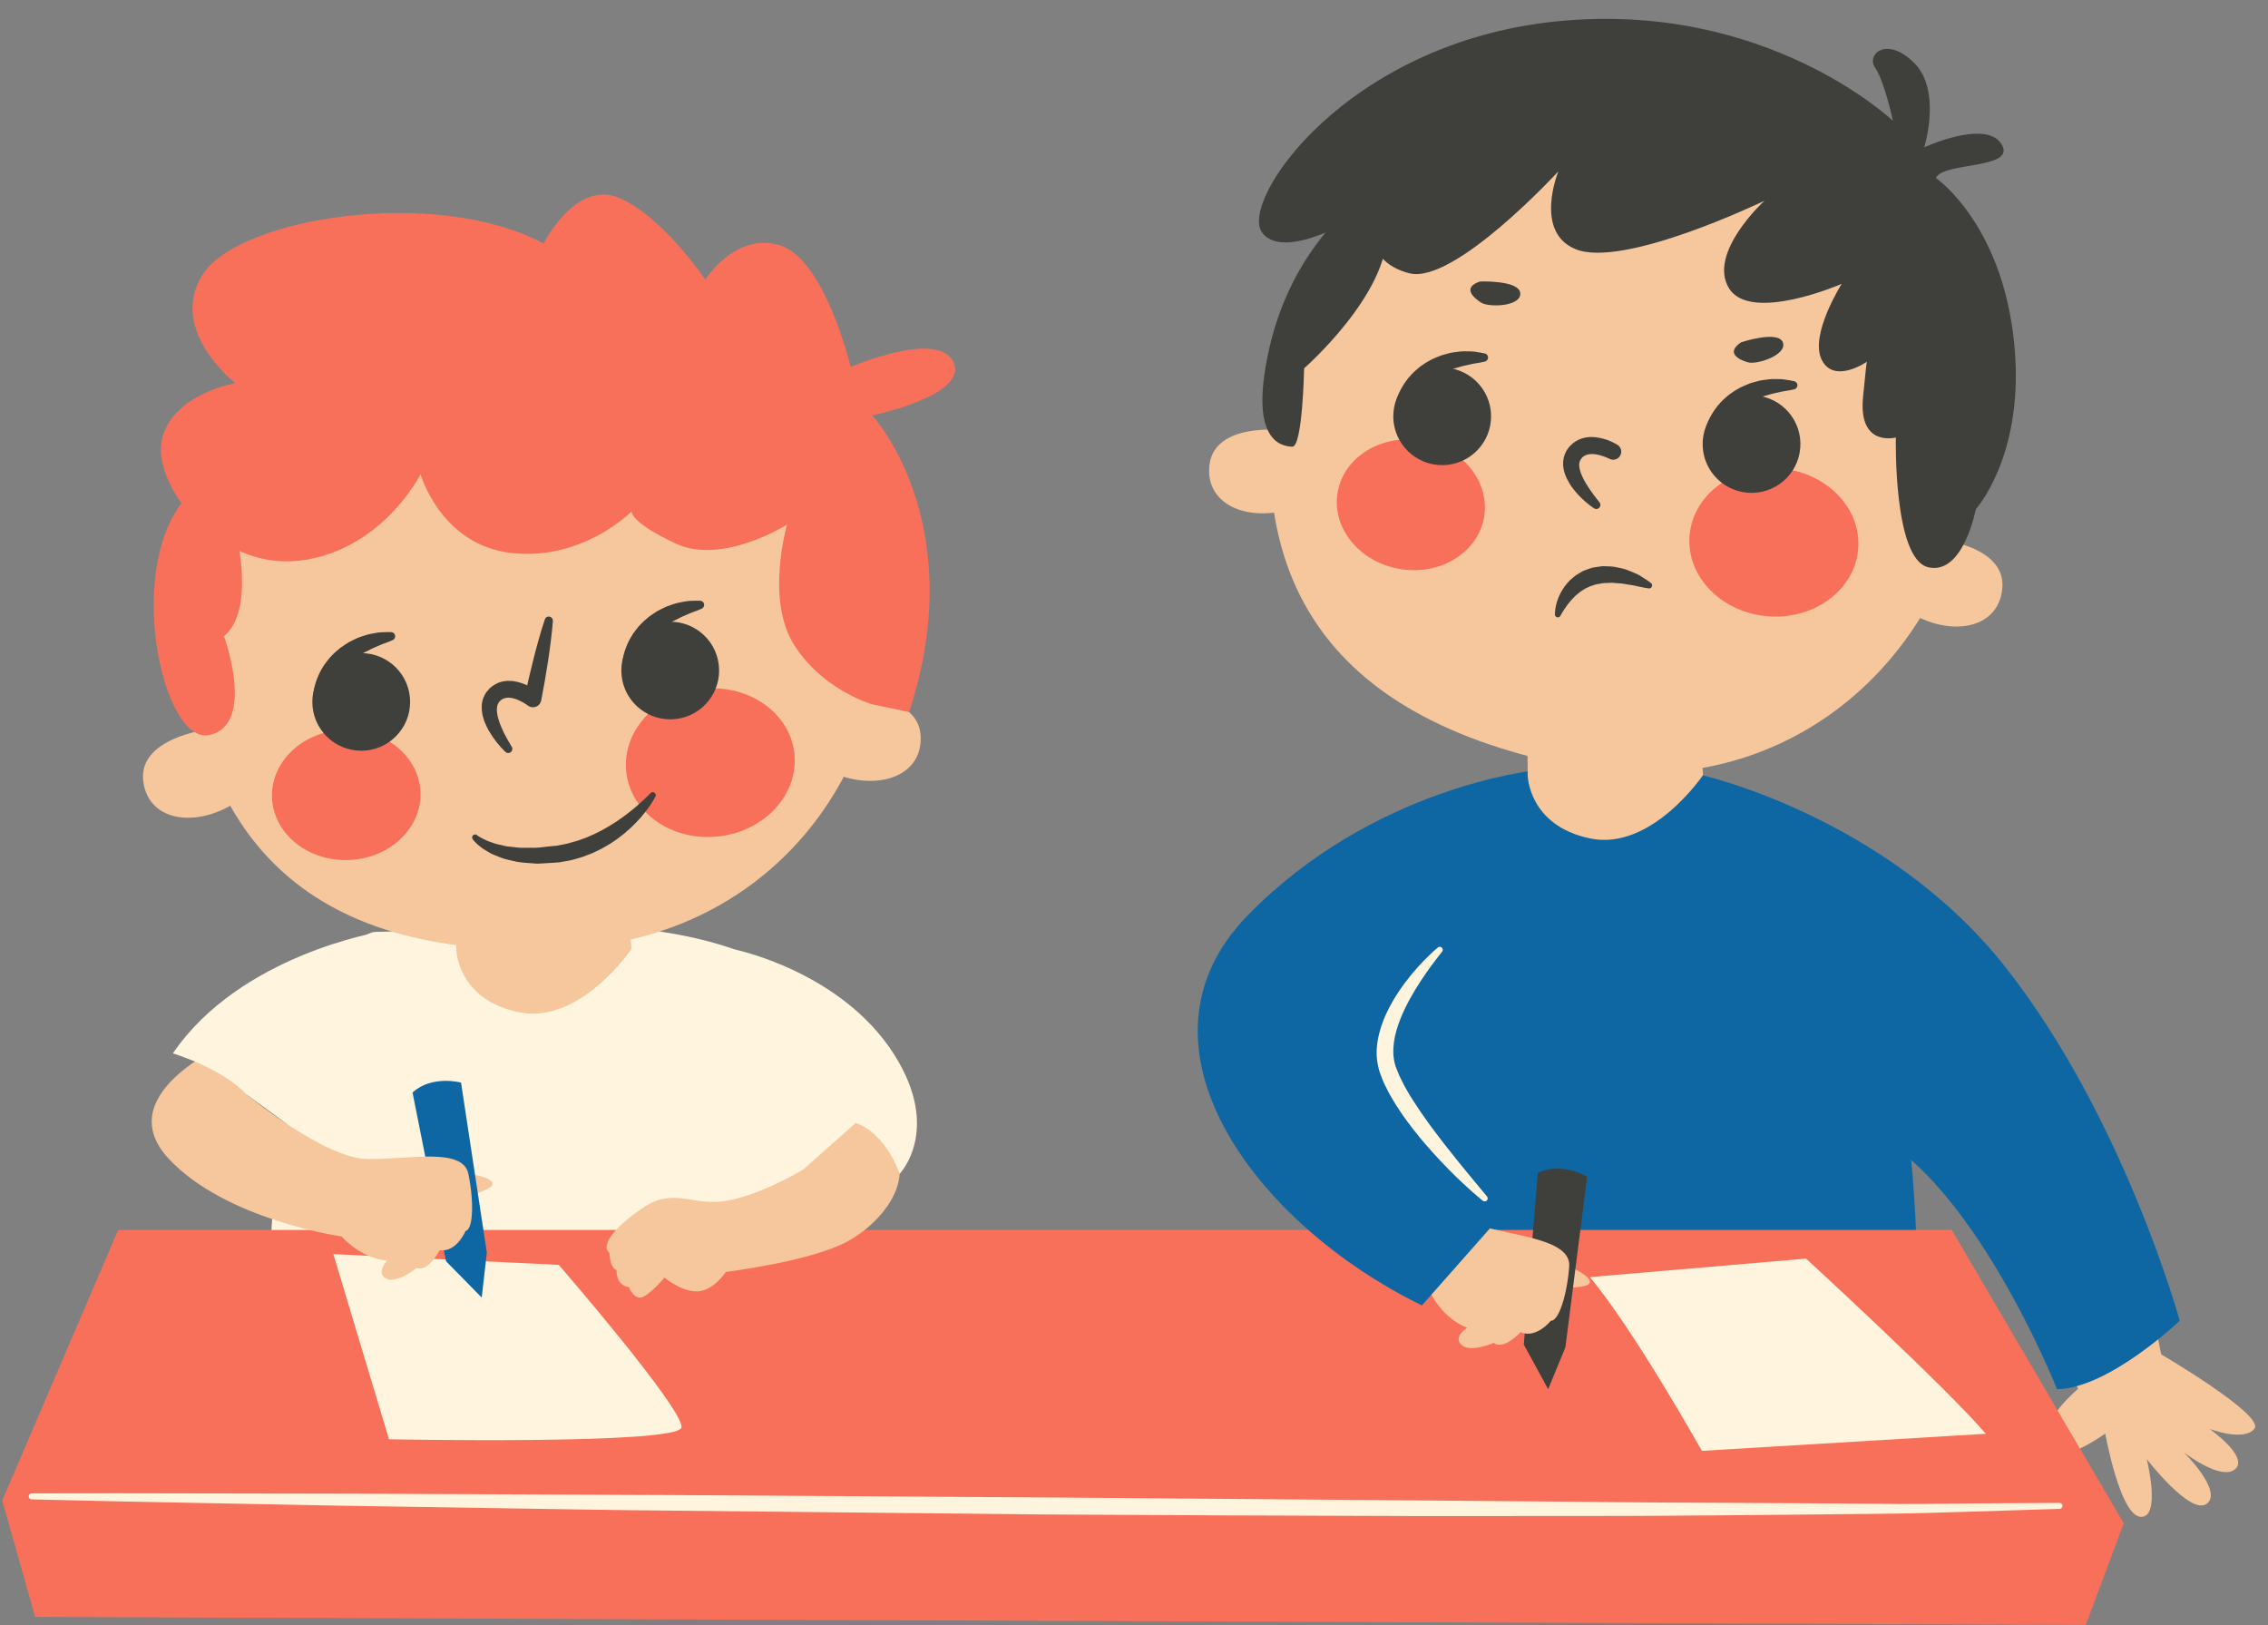 <svg width="603" height="432" xmlns="http://www.w3.org/2000/svg" xmlns:xlink="http://www.w3.org/1999/xlink" xml:space="preserve" overflow="hidden"><rect width="100%" height="100%" fill="#808080" stroke="none"/><defs><clipPath id="clip0"><rect x="722" y="281" width="603" height="432"/></clipPath></defs><g clip-path="url(#clip0)" transform="translate(-722 -281)"><path d="M444.882 17.383C394.024 9.187 346.262 43.085 338.199 93.1 330.137 143.115 345.874 184.367 415.686 198.502 471.111 209.73 514.305 172.801 522.367 122.786 530.429 72.771 495.735 25.581 444.882 17.383Z" fill="#F6C79D" transform="matrix(1.002 0 0 1 722.602 286.017)"/><path d="M513.491 138.34C513.491 138.34 531.612 139.926 530.708 151.3 529.805 162.677 515.78 164.86 504.051 156.443L513.491 138.34Z" fill="#F6C79D" transform="matrix(1.002 0 0 1 722.602 286.017)"/><path d="M339.86 109.354C339.86 109.354 321.796 107.165 320.335 118.48 318.868 129.798 332.141 134.826 345.353 129.009L339.86 109.354Z" fill="#F6C79D" transform="matrix(1.002 0 0 1 722.602 286.017)"/><path d="M422.322 130.092C422.322 130.092 421.953 129.828 421.308 129.366 420.687 128.888 419.821 128.184 418.859 127.225 418.374 126.752 417.872 126.209 417.368 125.596 416.869 124.982 416.34 124.318 415.876 123.543 415.41 122.771 414.965 121.918 414.625 120.936 414.289 119.959 414.077 118.829 414.181 117.604 414.28 116.387 414.746 115.106 415.493 114.148 415.609 114.001 415.617 113.961 415.826 113.726L416.038 113.495C416.147 113.366 416.494 113.048 416.715 112.859 417.18 112.489 417.676 112.16 418.2 111.916 419.244 111.417 420.327 111.193 421.285 111.167 422.249 111.134 423.112 111.235 423.868 111.389 425.383 111.693 426.51 112.163 427.282 112.538 428.053 112.909 428.478 113.176 428.528 113.204 429.551 113.802 429.894 115.117 429.296 116.138 428.699 117.161 427.385 117.504 426.362 116.908 426.411 116.937 426.099 116.765 425.505 116.527 424.913 116.299 424.036 115.975 423.031 115.793 422.025 115.604 420.922 115.64 420.116 115.994 419.909 116.082 419.724 116.207 419.537 116.339 419.453 116.426 419.469 116.366 419.3 116.546L419.085 116.774C419.156 116.693 419.045 116.833 419.032 116.85 418.747 117.221 418.55 117.579 418.47 118.063 418.297 119.019 418.671 120.434 419.263 121.696 419.848 122.982 420.62 124.165 421.293 125.176 421.99 126.177 422.615 127.005 423.062 127.573 423.509 128.134 423.763 128.456 423.763 128.456L423.817 128.522C424.192 128.996 424.112 129.684 423.639 130.058 423.247 130.37 422.708 130.368 422.322 130.092Z" fill="#3F3F3C" transform="matrix(1.002 0 0 1 722.602 286.017)"/><path d="M447.696 137.51C446.901 148.374 456.275 157.917 468.636 158.823 480.999 159.731 491.668 151.657 492.464 140.794 493.262 129.929 483.885 120.391 471.521 119.483 459.16 118.572 448.493 126.646 447.696 137.51Z" fill="#F9705A" transform="matrix(1.002 0 0 1 722.602 286.017)"/><path d="M354.295 126.032C352.773 135.479 360.249 144.539 370.995 146.272 381.743 148.01 391.69 141.758 393.217 132.31 394.741 122.869 387.263 113.803 376.512 112.072 365.767 110.335 355.822 116.588 354.295 126.032Z" fill="#F9705A" transform="matrix(1.002 0 0 1 722.602 286.017)"/><path d="M369.958 101.542C369.949 101.577 370.051 101.053 370.318 100.297 370.597 99.544 371.032 98.471 371.783 97.317 372.126 96.714 372.59 96.131 373.073 95.499 373.608 94.921 374.116 94.238 374.789 93.686 375.425 93.094 376.101 92.495 376.873 91.998 377.603 91.441 378.441 91.03 379.242 90.557 380.075 90.146 380.949 89.829 381.788 89.475 382.653 89.199 383.527 88.998 384.355 88.774 385.2 88.626 386.024 88.535 386.798 88.438 387.57 88.341 388.31 88.398 388.984 88.389 390.334 88.347 391.435 88.605 392.202 88.717 392.967 88.852 393.396 88.954 393.396 88.954 393.99 89.092 394.36 89.685 394.22 90.281 394.124 90.702 393.795 91.009 393.402 91.104L393.289 91.131C393.289 91.131 392.875 91.229 392.169 91.363 391.813 91.426 391.388 91.51 390.903 91.576 390.413 91.627 389.878 91.782 389.295 91.905 388.717 92.049 388.081 92.142 387.434 92.321 386.79 92.512 386.121 92.724 385.419 92.892 384.743 93.141 384.056 93.421 383.347 93.652 382.674 93.974 381.966 94.247 381.303 94.605 380.649 94.978 379.946 95.271 379.348 95.712 379.041 95.918 378.729 96.115 378.414 96.3 378.117 96.516 377.828 96.729 377.543 96.939 376.956 97.344 376.458 97.821 375.93 98.222 375.467 98.684 374.964 99.073 374.569 99.5 373.732 100.313 373.094 101.058 372.638 101.58 372.188 102.111 371.974 102.37 371.962 102.403 371.724 102.955 371.083 103.211 370.529 102.975 369.976 102.737 369.721 102.097 369.958 101.542Z" fill="#3F3F3C" transform="matrix(1.002 0 0 1 722.602 286.017)"/><path d="M395.004 106.68C394.443 113.823 388.197 119.158 381.055 118.597 373.912 118.034 368.574 111.785 369.139 104.643 369.701 97.502 375.95 92.168 383.092 92.731 390.234 93.289 395.567 99.541 395.004 106.68Z" fill="#3F3F3C" transform="matrix(1.002 0 0 1 722.602 286.017)"/><path d="M452.041 108.915C452.033 108.949 452.134 108.425 452.4 107.67 452.679 106.917 453.115 105.844 453.865 104.69 454.21 104.087 454.674 103.504 455.156 102.873 455.689 102.292 456.2 101.611 456.872 101.06 457.508 100.467 458.184 99.87 458.957 99.372 459.686 98.814 460.524 98.402 461.325 97.932 462.157 97.518 463.032 97.204 463.869 96.846 464.735 96.572 465.607 96.371 466.438 96.146 467.282 95.999 468.108 95.908 468.88 95.813 469.653 95.715 470.393 95.771 471.067 95.761 472.416 95.721 473.519 95.978 474.284 96.089 475.048 96.227 475.477 96.327 475.477 96.327 476.071 96.466 476.441 97.058 476.303 97.653 476.205 98.074 475.879 98.382 475.486 98.477L475.37 98.502C475.37 98.502 474.96 98.603 474.251 98.737 473.898 98.799 473.47 98.883 472.984 98.95 472.495 99 471.96 99.155 471.378 99.278 470.799 99.424 470.162 99.517 469.517 99.695 468.873 99.887 468.202 100.097 467.501 100.266 466.826 100.514 466.14 100.793 465.427 101.025 464.756 101.348 464.047 101.62 463.384 101.978 462.734 102.351 462.029 102.643 461.43 103.084 461.123 103.291 460.811 103.488 460.494 103.673 460.202 103.889 459.911 104.103 459.625 104.314 459.038 104.717 458.539 105.196 458.011 105.595 457.548 106.058 457.046 106.447 456.649 106.873 455.813 107.686 455.174 108.432 454.721 108.951 454.269 109.484 454.056 109.743 454.044 109.776 453.807 110.328 453.166 110.584 452.613 110.348 452.059 110.11 451.802 109.468 452.041 108.915Z" fill="#3F3F3C" transform="matrix(1.002 0 0 1 722.602 286.017)"/><path d="M477.087 114.052C476.524 121.196 470.28 126.531 463.138 125.971 455.992 125.404 450.66 119.158 451.223 112.014 451.785 104.873 458.032 99.539 465.176 100.102 472.319 100.666 477.651 106.91 477.087 114.052Z" fill="#3F3F3C" transform="matrix(1.002 0 0 1 722.602 286.017)"/><path d="M572.844 355.021C569.6 337.612 564.777 320.173 559.449 303.903 553.799 314.227 543.403 321.707 531.362 323.273 542.444 344.36 550.791 364.205 550.791 364.205 550.791 364.205 540.263 372.926 542.051 379.596 543.833 386.265 558.012 376.091 558.012 376.091 558.012 376.091 561.948 398.014 567.433 398.222 572.922 398.431 569.02 382.869 569.02 382.869 569.02 382.869 580.71 398.07 584.985 394.709 589.258 391.346 578.869 381.068 578.869 381.068 578.869 381.068 588.769 388.804 592.487 385.525 596.207 382.247 585.672 374.831 585.672 374.831 585.672 374.831 594.833 378.357 597.599 374.762 600.36 371.172 572.844 355.021 572.844 355.021Z" fill="#F6C79D" transform="matrix(1.002 0 0 1 722.602 286.017)"/><path d="M450.791 200.995C450.791 200.995 499.848 211.982 531.359 251.874 562.869 291.764 577.778 346.088 577.778 346.088 577.778 346.088 558.975 364.067 545.222 364.29 545.222 364.29 519.568 299.526 488.395 293.443 461.315 288.158 450.791 200.995 450.791 200.995Z" fill="#0E67A3" transform="matrix(1.002 0 0 1 722.602 286.017)"/><path d="M451.308 200.995C451.308 200.995 408.115 205.617 398.059 202.934L357.163 292.771C357.163 292.771 357.497 320.591 351.799 336.346 351.799 336.346 462.421 345.733 508.011 329.643 508.011 329.643 507.675 280.674 495.606 249.682L451.308 200.995Z" fill="#0E67A3" transform="matrix(1.002 0 0 1 722.602 286.017)"/><path d="M523.658 130.364C523.658 130.364 520.362 147.966 511.043 145.781 501.724 143.595 502.449 111.279 502.449 111.279 502.449 111.279 492.461 114.009 493.736 100.582 495.009 87.158 494.942 91.03 494.942 91.03 494.942 91.03 486.135 97.257 482.793 90.663 479.452 84.067 488.084 70.444 488.084 70.444 488.084 70.444 463.892 80.981 458.166 71.6 452.438 62.218 467.575 48.353 467.575 48.353 467.575 48.353 430.162 66.475 417.435 61.209 406.305 56.602 412.9 40.54 412.9 40.54 412.9 40.54 385.31 70.603 373.404 67.642 360.1 64.336 362.825 50.684 362.825 50.684 362.825 50.684 340.718 65.149 334.345 56.874 327.975 48.598 356.464 6.388 412.268 0.68 468.069-5.031 501.688 27.129 501.688 27.129 501.688 27.129 499.432 16.573 496.956 12.998 494.479 9.421 500.079 4.39 507.378 11.785 514.678 19.182 509.975 34.152 509.975 34.152 509.975 34.152 526.357 26.581 530.488 33.315 534.618 40.05 514.967 37.949 513.067 42.295 513.067 42.295 531.727 55.071 534.085 89.093 535.997 116.721 523.658 130.364 523.658 130.364Z" fill="#3F3F3C" transform="matrix(1.002 0 0 1 722.602 286.017)"/><path d="M356.307 51.462C356.307 51.462 341.579 63.409 336.119 87.92 330.66 112.43 339.499 113.604 342.276 113.732 345.053 113.861 345.434 92.897 345.434 92.897 345.434 92.897 368.037 73.097 367.435 56.194 366.835 39.289 356.307 51.462 356.307 51.462Z" fill="#3F3F3C" transform="matrix(1.002 0 0 1 722.602 286.017)"/><path d="M99.405 242.709C86.409 242.165 69.738 306.311 71.504 328.516L220.528 328.516C220.528 328.516 239.132 277.835 211.773 256.54 190.764 240.187 154.423 241.195 154.423 241.195L99.405 242.709Z" fill="#FFF5DE" transform="matrix(1.002 0 0 1 722.602 286.017)"/><path d="M30.757 321.955 517.289 321.955 562.923 399.936 552.846 426.94 8.733 424.827 0 393.879Z" fill="#F9705A" transform="matrix(1.002 0 0 1 722.602 286.017)"/><path d="M132.837 64.452C81.521 68.944 43.499 113.495 47.917 163.964 52.331 214.432 77.681 250.578 148.83 247.212 205.317 244.543 238.166 198.17 233.75 147.704 229.335 97.236 184.153 59.963 132.837 64.452Z" fill="#F6C79D" transform="matrix(1.002 0 0 1 722.602 286.017)"/><path d="M224.871 180.085C224.871 180.085 243.042 179.209 243.682 190.601 244.325 201.997 230.722 206.049 217.965 199.293L224.871 180.085Z" fill="#F6C79D" transform="matrix(1.002 0 0 1 722.602 286.017)"/><path d="M54.104 188.979C54.104 188.979 36.053 191.272 37.403 202.605 38.749 213.935 52.848 215.568 64.235 206.697L54.104 188.979Z" fill="#F6C79D" transform="matrix(1.002 0 0 1 722.602 286.017)"/><path d="M133.492 194.861C131.763 193.19 130.311 191.321 129.075 189.186 128.797 188.63 128.48 188.101 128.247 187.5 127.98 186.926 127.758 186.311 127.588 185.661 127.392 185.031 127.306 184.314 127.226 183.61 127.21 182.865 127.193 182.12 127.409 181.322 127.48 180.925 127.595 180.541 127.8 180.167 127.99 179.799 128.151 179.4 128.394 179.07 128.651 178.752 128.92 178.437 129.197 178.131L129.405 177.903 129.432 177.875 129.447 177.861 129.61 177.729 129.653 177.696 129.736 177.632 130.077 177.373C130.207 177.279 130.263 177.213 130.455 177.098L131.075 176.761C131.283 176.655 131.503 176.546 131.71 176.456L132.292 176.277C132.686 176.15 133.079 176.076 133.472 176.042 133.872 175.981 134.259 175.97 134.637 175.989 135.407 175.993 136.133 176.119 136.817 176.291 137.509 176.454 138.154 176.69 138.774 176.951 139.394 177.211 139.972 177.53 140.538 177.861 141.114 178.213 141.602 178.534 142.214 179.015L138.606 180.315C139.331 176.836 140.148 173.371 141.019 169.923 141.457 168.196 141.918 166.477 142.403 164.762 142.889 163.048 143.399 161.337 143.968 159.64 144.16 159.064 144.781 158.753 145.358 158.945 145.844 159.108 146.142 159.581 146.103 160.071 145.967 161.857 145.772 163.631 145.553 165.398 145.335 167.168 145.09 168.932 144.823 170.693 144.283 174.209 143.691 177.716 143.004 181.204 142.766 182.415 141.59 183.203 140.379 182.965 140.043 182.898 139.742 182.762 139.483 182.57L139.396 182.505C139.107 182.289 138.644 181.981 138.241 181.751 137.822 181.513 137.391 181.299 136.965 181.112 136.54 180.923 136.11 180.758 135.698 180.656 135.284 180.541 134.874 180.464 134.507 180.461 134.315 180.443 134.135 180.443 133.968 180.474 133.792 180.479 133.625 180.506 133.475 180.562 133.399 180.582 133.318 180.596 133.237 180.611 133.182 180.633 133.146 180.656 133.097 180.67 133.052 180.685 133.002 180.694 132.945 180.7 132.883 180.713 132.726 180.841 132.62 180.906L132.268 181.148 132.18 181.206 132.135 181.237 132.13 181.242C132.433 181.002 132.212 181.177 132.28 181.123L132.274 181.129 132.266 181.142 132.188 181.23C132.086 181.349 131.973 181.455 131.85 181.562 131.744 181.677 131.71 181.827 131.618 181.951 131.515 182.066 131.467 182.223 131.432 182.392 131.289 182.689 131.275 183.085 131.231 183.482 131.251 183.904 131.238 184.339 131.343 184.805 131.425 185.268 131.52 185.746 131.676 186.231 131.789 186.716 132.008 187.201 132.175 187.691 132.585 188.659 133.004 189.654 133.537 190.609 134.039 191.573 134.594 192.543 135.166 193.465L135.185 193.495C135.503 194.01 135.346 194.683 134.832 195.003 134.396 195.275 133.845 195.201 133.492 194.861Z" fill="#3F3F3C" transform="matrix(1.002 0 0 1 722.602 286.017)"/><path d="M210.191 197.82C210.191 208.714 200.142 217.545 187.746 217.545 175.35 217.545 165.301 208.714 165.301 197.82 165.301 186.926 175.35 178.094 187.746 178.094 200.142 178.094 210.191 186.926 210.191 197.82Z" fill="#F9705A" transform="matrix(-0.995 0.117 -0.118 -0.993 1121 658.221)"/><path d="M71.57 206.918C71.867 216.48 80.927 223.956 91.808 223.616 102.692 223.279 111.269 215.256 110.975 205.691 110.677 196.129 101.615 188.652 90.731 188.989 79.854 189.331 71.274 197.354 71.57 206.918Z" fill="#F9705A" transform="matrix(1.002 0 0 1 722.602 286.017)"/><path d="M82.573 179.837C82.572 179.873 82.572 179.337 82.691 178.548 82.821 177.755 83.045 176.617 83.563 175.342 83.785 174.685 84.13 174.026 84.484 173.313 84.898 172.643 85.269 171.876 85.825 171.207 86.336 170.503 86.886 169.788 87.549 169.156 88.161 168.467 88.905 167.904 89.603 167.289 90.341 166.727 91.139 166.251 91.896 165.743 92.694 165.307 93.513 164.945 94.284 164.568 95.085 164.262 95.877 164.016 96.62 163.774 97.358 163.532 98.097 163.447 98.755 163.311 100.074 163.016 101.203 163.057 101.976 163.021 102.753 163.011 103.194 163.027 103.194 163.027 103.803 163.051 104.279 163.564 104.256 164.175 104.241 164.606 103.978 164.97 103.609 165.139L103.503 165.187C103.503 165.187 103.117 165.361 102.447 165.627 102.111 165.758 101.709 165.919 101.245 166.076 100.775 166.218 100.279 166.473 99.727 166.703 99.188 166.958 98.582 167.168 97.982 167.467 97.385 167.777 96.768 168.111 96.111 168.41 95.494 168.782 94.874 169.186 94.217 169.549 93.621 169.993 92.975 170.394 92.393 170.872 91.824 171.363 91.189 171.785 90.683 172.33 90.422 172.592 90.153 172.843 89.88 173.085 89.631 173.354 89.386 173.618 89.146 173.878 88.646 174.386 88.247 174.95 87.805 175.442 87.44 175.986 87.019 176.464 86.712 176.956 86.043 177.914 85.558 178.767 85.213 179.365 84.87 179.973 84.709 180.267 84.704 180.302 84.576 180.891 83.994 181.263 83.406 181.136 82.817 181.006 82.445 180.425 82.573 179.837Z" fill="#3F3F3C" transform="matrix(1.002 0 0 1 722.602 286.017)"/><path d="M108.221 181.582C108.221 188.746 102.413 194.554 95.248 194.554 88.084 194.554 82.276 188.746 82.276 181.582 82.276 174.417 88.084 168.609 95.248 168.609 102.413 168.609 108.221 174.417 108.221 181.582Z" fill="#3F3F3C" transform="matrix(1.002 0 0 1 722.602 286.017)"/><path d="M164.564 171.49C164.561 171.527 164.561 170.992 164.679 170.199 164.811 169.407 165.035 168.269 165.552 166.996 165.774 166.339 166.12 165.677 166.474 164.966 166.888 164.296 167.259 163.53 167.814 162.86 168.326 162.156 168.876 161.442 169.54 160.806 170.15 160.12 170.895 159.558 171.592 158.943 172.331 158.378 173.129 157.903 173.886 157.396 174.683 156.961 175.502 156.597 176.272 156.219 177.074 155.913 177.866 155.669 178.607 155.426 179.348 155.184 180.084 155.098 180.743 154.962 182.062 154.667 183.192 154.708 183.965 154.672 184.742 154.662 185.183 154.679 185.183 154.679 185.793 154.702 186.268 155.215 186.245 155.824 186.229 156.257 185.967 156.622 185.597 156.79L185.49 156.837C185.49 156.837 185.104 157.011 184.436 157.278 184.101 157.408 183.697 157.57 183.233 157.727 182.762 157.869 182.267 158.124 181.717 158.354 181.177 158.609 180.57 158.819 179.971 159.117 179.374 159.428 178.757 159.762 178.1 160.061 177.484 160.434 176.864 160.838 176.209 161.199 175.61 161.644 174.965 162.047 174.382 162.524 173.815 163.016 173.178 163.435 172.675 163.983 172.413 164.243 172.144 164.496 171.869 164.736 171.62 165.005 171.376 165.27 171.135 165.532 170.635 166.041 170.238 166.603 169.795 167.096 169.428 167.638 169.008 168.117 168.701 168.608 168.033 169.566 167.548 170.42 167.201 171.018 166.86 171.626 166.699 171.92 166.693 171.955 166.566 172.543 165.985 172.915 165.396 172.786 164.808 172.659 164.436 172.078 164.564 171.49Z" fill="#3F3F3C" transform="matrix(1.002 0 0 1 722.602 286.017)"/><path d="M190.128 171.778C190.933 178.899 185.816 185.32 178.698 186.126 171.576 186.93 165.152 181.807 164.348 174.691 163.546 167.57 168.663 161.147 175.785 160.343 182.906 159.54 189.326 164.66 190.128 171.778Z" fill="#3F3F3C" transform="matrix(1.002 0 0 1 722.602 286.017)"/><path d="M120.455 247.288 120.304 227.486 165.359 230.149 167.002 247.193C167.002 247.193 153.346 267.507 136.977 264.063 120.603 260.617 120.455 247.288 120.455 247.288Z" fill="#F6C79D" transform="matrix(1.002 0 0 1 722.602 286.017)"/><path d="M212.579 305.85C212.579 305.85 199.793 313.624 190.37 314.429 182.624 315.089 177.752 310.895 170.182 315.943 162.611 320.991 158.573 326.037 161.096 328.057 161.096 328.057 161.221 332.094 162.989 332.599 162.989 332.599 162.737 336.764 166.271 337.142 166.271 337.142 167.406 340.172 169.425 339.919 171.442 339.666 175.733 334.619 175.733 334.619 175.733 334.619 180.149 338.403 184.44 338.278 188.73 338.152 192.012 333.105 192.012 333.105 192.012 333.105 214.724 330.328 224.44 324.903 234.156 319.477 240.845 309.256 237.06 301.686 233.274 294.114 229.236 290.959 229.236 290.959L212.579 305.85Z" fill="#F6C79D" transform="matrix(1.002 0 0 1 722.602 286.017)"/><path d="M194.47 247.43C194.47 247.43 222.626 253.209 236.625 275.264 249.383 295.363 238.112 307.03 238.112 307.03 238.112 307.03 234.619 296.31 226.41 293.484L220.951 298.364 195.994 284.098 194.47 247.43Z" fill="#FFF5DE" transform="matrix(1.002 0 0 1 722.602 286.017)"/><path d="M411.986 158.121C411.991 158.15 411.972 157.592 412.119 156.716 412.179 156.271 412.31 155.75 412.471 155.146 412.677 154.561 412.86 153.868 413.226 153.18 413.533 152.462 413.978 151.732 414.496 150.977 414.751 150.597 415.081 150.252 415.389 149.875 415.688 149.486 416.044 149.137 416.45 148.82 416.847 148.495 417.231 148.135 417.667 147.831 418.118 147.552 418.58 147.267 419.059 147.003 419.522 146.703 420.05 146.551 420.566 146.356 421.087 146.192 421.602 145.947 422.14 145.86L423.753 145.604C424.02 145.569 424.289 145.515 424.555 145.499L425.344 145.516C426.387 145.545 427.431 145.547 428.363 145.793 429.303 145.996 430.24 146.146 431.044 146.464 431.855 146.764 432.605 147.08 433.289 147.381 433.992 147.639 434.557 148.025 435.069 148.341 435.582 148.647 436.016 148.942 436.372 149.18 437.08 149.661 437.465 149.959 437.465 149.959 437.818 150.235 437.883 150.743 437.608 151.098 437.426 151.333 437.138 151.441 436.862 151.406L436.779 151.393C436.779 151.393 436.299 151.33 435.498 151.179 435.098 151.101 434.613 151.012 434.075 150.881 433.533 150.764 432.934 150.587 432.267 150.515 431.603 150.422 430.894 150.314 430.162 150.165 429.423 150.023 428.646 150.073 427.865 149.963 427.072 149.822 426.291 149.985 425.495 149.972 424.681 149.927 423.949 150.205 423.165 150.281 422.775 150.328 422.436 150.511 422.067 150.612 421.711 150.741 421.32 150.796 421.002 151 420.671 151.175 420.329 151.326 419.987 151.477 419.66 151.653 419.37 151.885 419.059 152.077 418.739 152.261 418.464 152.493 418.189 152.731 417.917 152.966 417.618 153.165 417.376 153.417 416.9 153.929 416.395 154.387 416.009 154.892 415.187 155.866 414.573 156.79 414.161 157.447 413.738 158.109 413.538 158.474 413.531 158.5 413.427 158.925 412.995 159.187 412.569 159.081 412.143 158.977 411.882 158.546 411.986 158.121Z" fill="#3F3F3C" transform="matrix(1.002 0 0 1 722.602 286.017)"/><path d="M230.835 182.209C230.835 182.209 217.871 178.608 210.15 166.495 202.429 154.381 208.234 134.443 208.234 134.443 208.234 134.443 191.071 145.297 178.707 139.492 166.342 133.686 167.002 130.911 167.002 130.911 167.002 130.911 154.228 144.033 135.3 142.014 116.372 139.997 110.982 121.069 110.982 121.069 110.982 121.069 100.725 141.512 78.769 144.034 56.812 146.558 39.4 123.341 42.428 111.48 45.456 99.617 61.86 96.841 61.86 96.841 61.86 96.841 43.691 82.708 53.279 67.819 62.87 52.929 114.908 44.348 143.653 59.742 143.653 59.742 152.16 42.582 163.793 47.629 175.426 52.677 186.529 69.332 186.529 69.332 186.529 69.332 194.605 56.462 206.468 60.247 218.328 64.032 225.141 92.552 225.141 92.552 225.141 92.552 248.36 82.454 252.398 91.289 256.437 100.122 230.835 105.422 230.835 105.422 230.835 105.422 257.121 133.7 240.627 184.293L230.835 182.209Z" fill="#F9705A" transform="matrix(1.002 0 0 1 722.602 286.017)"/><path d="M62.113 137.218C62.113 137.218 67.161 157.178 58.832 164.106 58.832 164.106 67.409 187.696 54.914 190.399 42.419 193.1 31.728 144.284 49.822 126.114L62.113 137.218Z" fill="#F9705A" transform="matrix(1.002 0 0 1 722.602 286.017)"/><path d="M415.775 331.669C415.775 331.669 421.592 334.079 421.229 335.943 420.866 337.807 411.179 337.22 411.179 337.22L415.775 331.669Z" fill="#F6C79D" transform="matrix(1.002 0 0 1 722.602 286.017)"/><path d="M414.767 353.151 420.536 307.805C420.536 307.805 413.64 303.68 407.429 306.837L403.73 352.417 410.194 364.29 414.767 353.151Z" fill="#3F3F3C" transform="matrix(1.002 0 0 1 722.602 286.017)"/><path d="M391.147 320.592C386.381 319.184 380.819 314.242 376.047 309.095 369.832 313.724 362.178 316.487 353.976 316.487 351.658 316.487 349.386 316.257 347.177 315.837 359.619 329.938 378.866 338.493 378.866 338.493 382.652 346.031 388.708 347.949 388.708 347.949 388.708 347.949 384.846 350.354 387.188 352.524 389.528 354.692 395.751 351.973 395.751 351.973 398.427 354.02 402.87 349.108 402.87 349.108 407.007 350.986 410.89 346.097 410.89 346.097 413.042 346.242 415.258 338.916 415.775 331.669 416.293 324.422 401.653 323.697 391.147 320.592Z" fill="#F6C79D" transform="matrix(1.002 0 0 1 722.602 286.017)"/><path d="M406.785 199.773C406.785 199.773 363.693 204.096 330.381 238.418 297.068 272.74 332.273 320.313 376.689 342.016L396.374 319.681C396.374 319.681 353.094 289.396 372.274 259.617 391.453 229.839 404.611 222.015 404.611 222.015L406.785 199.773Z" fill="#0E67A3" transform="matrix(1.002 0 0 1 722.602 286.017)"/><path d="M404.761 201.09 404.611 181.29 449.664 183.95 451.308 200.995C451.308 200.995 437.651 221.309 421.282 217.865 404.909 214.419 404.761 201.09 404.761 201.09Z" fill="#F6C79D" transform="matrix(1.002 0 0 1 722.602 286.017)"/><path d="M421.247 334.489 478.62 329.573C478.62 329.573 515.719 363.693 526.319 376.136L450.986 380.679C450.986 380.679 432.769 348.161 421.247 334.489Z" fill="#FFF5DE" transform="matrix(1.002 0 0 1 722.602 286.017)"/><path d="M87.854 328.388 147.665 331.229C147.665 331.229 180.978 369.78 180.221 374.447 179.464 379.114 102.617 377.6 102.617 377.6L87.854 328.388Z" fill="#FFF5DE" transform="matrix(1.002 0 0 1 722.602 286.017)"/><path d="M123.675 307.03C123.675 307.03 129.931 307.757 130.092 309.649 130.252 311.542 120.773 313.624 120.773 313.624L123.675 307.03Z" fill="#F6C79D" transform="matrix(1.002 0 0 1 722.602 286.017)"/><path d="M128.578 327.97 121.734 282.773C121.734 282.773 113.974 280.69 108.863 285.422L117.759 330.281 127.223 339.934 128.578 327.97Z" fill="#0E67A3" transform="matrix(1.002 0 0 1 722.602 286.017)"/><path d="M64.83 285.949C64.83 285.949 85.503 302.984 96.96 303.104 107.915 303.222 122.194 299.917 123.675 307.03 125.159 314.144 125.029 321.796 122.921 322.243 122.921 322.243 120.522 328.008 116.029 327.332 116.029 327.332 113.095 333.273 109.963 332.034 109.963 332.034 104.72 336.35 101.876 334.903 99.032 333.454 102.089 330.085 102.089 330.085 102.089 330.085 95.739 329.897 90.038 323.68 90.038 323.68 59.304 319.314 44.147 302.999 29.057 286.755 55.825 272.853 68.455 268.627 81.086 264.402 64.83 285.949 64.83 285.949Z" fill="#F6C79D" transform="matrix(1.002 0 0 1 722.602 286.017)"/><path d="M100.219 242.709C100.219 242.709 63.121 248.767 45.267 275.011 45.267 275.011 58.275 278.904 64.83 285.949L75.619 293.837C75.619 293.837 89.977 263.845 89.957 263.276 89.935 262.709 100.219 242.709 100.219 242.709Z" fill="#FFF5DE" transform="matrix(1.002 0 0 1 722.602 286.017)"/><path d="M461.358 85.991C461.358 85.991 471.202 82.71 472.463 85.991 473.725 89.27 465.649 92.047 463.125 91.29 460.601 90.533 457.319 88.766 461.358 85.991Z" fill="#3F3F3C" transform="matrix(1.002 0 0 1 722.602 286.017)"/><path d="M392.128 69.813C392.128 69.813 402.499 69.419 402.791 72.922 403.084 76.423 394.554 76.829 392.343 75.395 390.13 73.962 387.475 71.35 392.128 69.813Z" fill="#3F3F3C" transform="matrix(1.002 0 0 1 722.602 286.017)"/><path d="M126.002 217.026C125.999 217.011 126.174 217.185 126.48 217.362 126.789 217.544 127.195 217.801 127.838 218.091 128.151 218.237 128.476 218.42 128.859 218.573 129.25 218.711 129.674 218.861 130.126 219.021 130.988 219.406 132.105 219.528 133.224 219.837 133.78 220.01 134.411 220.03 135.044 220.099 135.681 220.155 136.329 220.249 136.998 220.326 138.347 220.431 139.801 220.305 141.274 220.365 142.758 220.345 144.302 220.031 145.864 219.923L147.041 219.815 147.115 219.809 147.133 219.808C147.228 219.793 147.026 219.826 147.052 219.82L147.092 219.813 147.244 219.783 147.55 219.723 148.163 219.602C148.951 219.423 149.875 219.315 150.546 219.069 151.269 218.846 151.991 218.7 152.724 218.454 153.459 218.19 154.19 217.926 154.917 217.667 155.622 217.346 156.323 217.032 157.028 216.743 157.717 216.424 158.381 216.063 159.047 215.734 160.343 215.007 161.597 214.288 162.745 213.524 163.886 212.758 164.958 212.002 165.915 211.259 166.872 210.516 167.742 209.81 168.487 209.154 169.239 208.504 169.879 207.917 170.4 207.425 170.913 206.926 171.319 206.534 171.593 206.268 171.853 206 171.991 205.857 171.991 205.857L172.035 205.812C172.342 205.495 172.846 205.486 173.162 205.792 173.426 206.048 173.476 206.441 173.308 206.747 173.308 206.747 173.201 206.943 172.999 207.312 172.793 207.667 172.504 208.195 172.077 208.82 171.654 209.451 171.135 210.216 170.465 211.032 169.817 211.87 169.038 212.779 168.12 213.708 166.313 215.593 163.971 217.608 161.156 219.364 160.441 219.78 159.723 220.227 158.971 220.633 158.208 221.024 157.424 221.397 156.63 221.767 155.811 222.081 154.985 222.397 154.157 222.716 153.31 223.013 152.398 223.252 151.513 223.501 150.589 223.78 149.832 223.837 148.99 224.009L148.373 224.117 148.065 224.172 147.912 224.199 147.734 224.227 147.652 224.234 146.355 224.33C145.494 224.401 144.637 224.442 143.793 224.486 142.944 224.499 142.123 224.644 141.287 224.537 139.626 224.411 138.028 224.334 136.526 224.072 135.025 223.709 133.603 223.484 132.347 222.984 131.093 222.472 129.933 222.101 129.002 221.481 128.532 221.204 128.091 220.945 127.684 220.703 127.291 220.437 126.954 220.141 126.643 219.903 126.017 219.452 125.569 218.931 125.265 218.618 124.963 218.299 124.878 218.138 124.863 218.135L124.789 218.012C124.564 217.638 124.684 217.153 125.057 216.928 125.366 216.741 125.75 216.792 126.002 217.026Z" fill="#3F3F3C" transform="matrix(1.002 0 0 1 722.602 286.017)"/><path d="M382.044 247.992C382.044 247.992 381.266 248.931 379.975 250.649 378.687 252.367 376.891 254.857 374.992 257.958 373.123 261.062 371.113 264.815 369.914 268.977 369.319 271.05 369.018 273.228 369.125 275.329 369.19 276.377 369.377 277.403 369.685 278.385L369.71 278.478C369.748 278.585 369.665 278.362 369.678 278.395L369.689 278.421 369.711 278.476 369.797 278.691 369.969 279.122 370.313 279.987C370.54 280.57 370.769 281.152 371.036 281.624 371.546 282.626 371.997 283.64 372.632 284.68 373.203 285.72 373.816 286.739 374.475 287.731 375.754 289.728 377.077 291.686 378.433 293.532 379.092 294.466 379.783 295.359 380.447 296.244 381.1 297.137 381.755 298 382.411 298.828 383.723 300.489 384.965 302.058 386.11 303.506 388.436 306.383 390.407 308.771 391.793 310.437 393.177 312.103 393.968 313.055 393.968 313.055 394.251 313.394 394.205 313.898 393.866 314.181 393.57 314.428 393.149 314.423 392.86 314.194 392.86 314.194 388.913 311.075 383.649 305.7 382.332 304.358 380.915 302.89 379.489 301.268 378.043 299.665 376.544 297.941 375.089 296.072 374.35 295.146 373.604 294.2 372.887 293.204 372.146 292.231 371.426 291.219 370.749 290.154 370.041 289.119 369.369 288.036 368.73 286.914 368.064 285.847 367.45 284.615 366.859 283.39 366.536 282.765 366.321 282.187 366.105 281.611L365.773 280.742 365.608 280.309 365.525 280.091 365.445 279.87 365.41 279.74C364.993 278.355 364.76 276.937 364.695 275.544 364.588 272.753 365.158 270.121 365.924 267.749 366.703 265.371 367.766 263.242 368.862 261.308 369.953 259.37 371.141 257.654 372.288 256.123 374.582 253.06 376.77 250.768 378.345 249.219 379.928 247.675 380.92 246.867 380.92 246.867 381.26 246.586 381.764 246.634 382.046 246.975 382.291 247.275 382.281 247.703 382.044 247.992Z" fill="#FFF5DE" transform="matrix(1.002 0 0 1 722.602 286.017)"/><path d="M7.814 391.982C7.814 391.982 16.222 391.973 30.935 391.957 45.648 391.98 66.667 392.016 91.89 392.058 117.112 392.169 146.537 392.297 178.063 392.435 209.589 392.634 243.218 392.845 276.845 393.058 310.47 393.33 344.096 393.601 375.622 393.855 391.383 393.989 406.621 394.118 421.069 394.239 435.518 394.418 449.176 394.461 461.785 394.512 474.394 394.592 485.952 394.665 496.197 394.733 506.447 394.886 515.359 394.717 522.708 394.663 537.41 394.564 545.81 394.507 545.81 394.507L545.865 394.507C546.305 394.505 546.662 394.859 546.665 395.296 546.669 395.727 546.326 396.081 545.896 396.096 545.896 396.096 537.485 396.363 522.766 396.831 515.405 397.031 506.456 397.38 496.213 397.43 485.965 397.532 474.403 397.647 461.79 397.773 449.176 397.875 435.51 397.999 421.059 397.996 406.608 398.002 391.369 398.008 375.602 398.014 359.838 397.959 343.547 397.904 326.993 397.847 310.443 397.762 293.627 397.675 276.811 397.588 243.182 397.242 209.552 396.898 178.026 396.575 162.262 396.444 147.026 396.153 132.576 395.937 118.127 395.709 104.466 395.493 91.857 395.295 66.639 394.806 45.623 394.398 30.912 394.114 16.201 393.77 7.795 393.572 7.795 393.572 7.357 393.563 7.009 393.198 7.019 392.759 7.03 392.327 7.385 391.984 7.814 391.982Z" fill="#FFF5DE" transform="matrix(1.002 0 0 1 722.602 286.017)"/></g></svg>